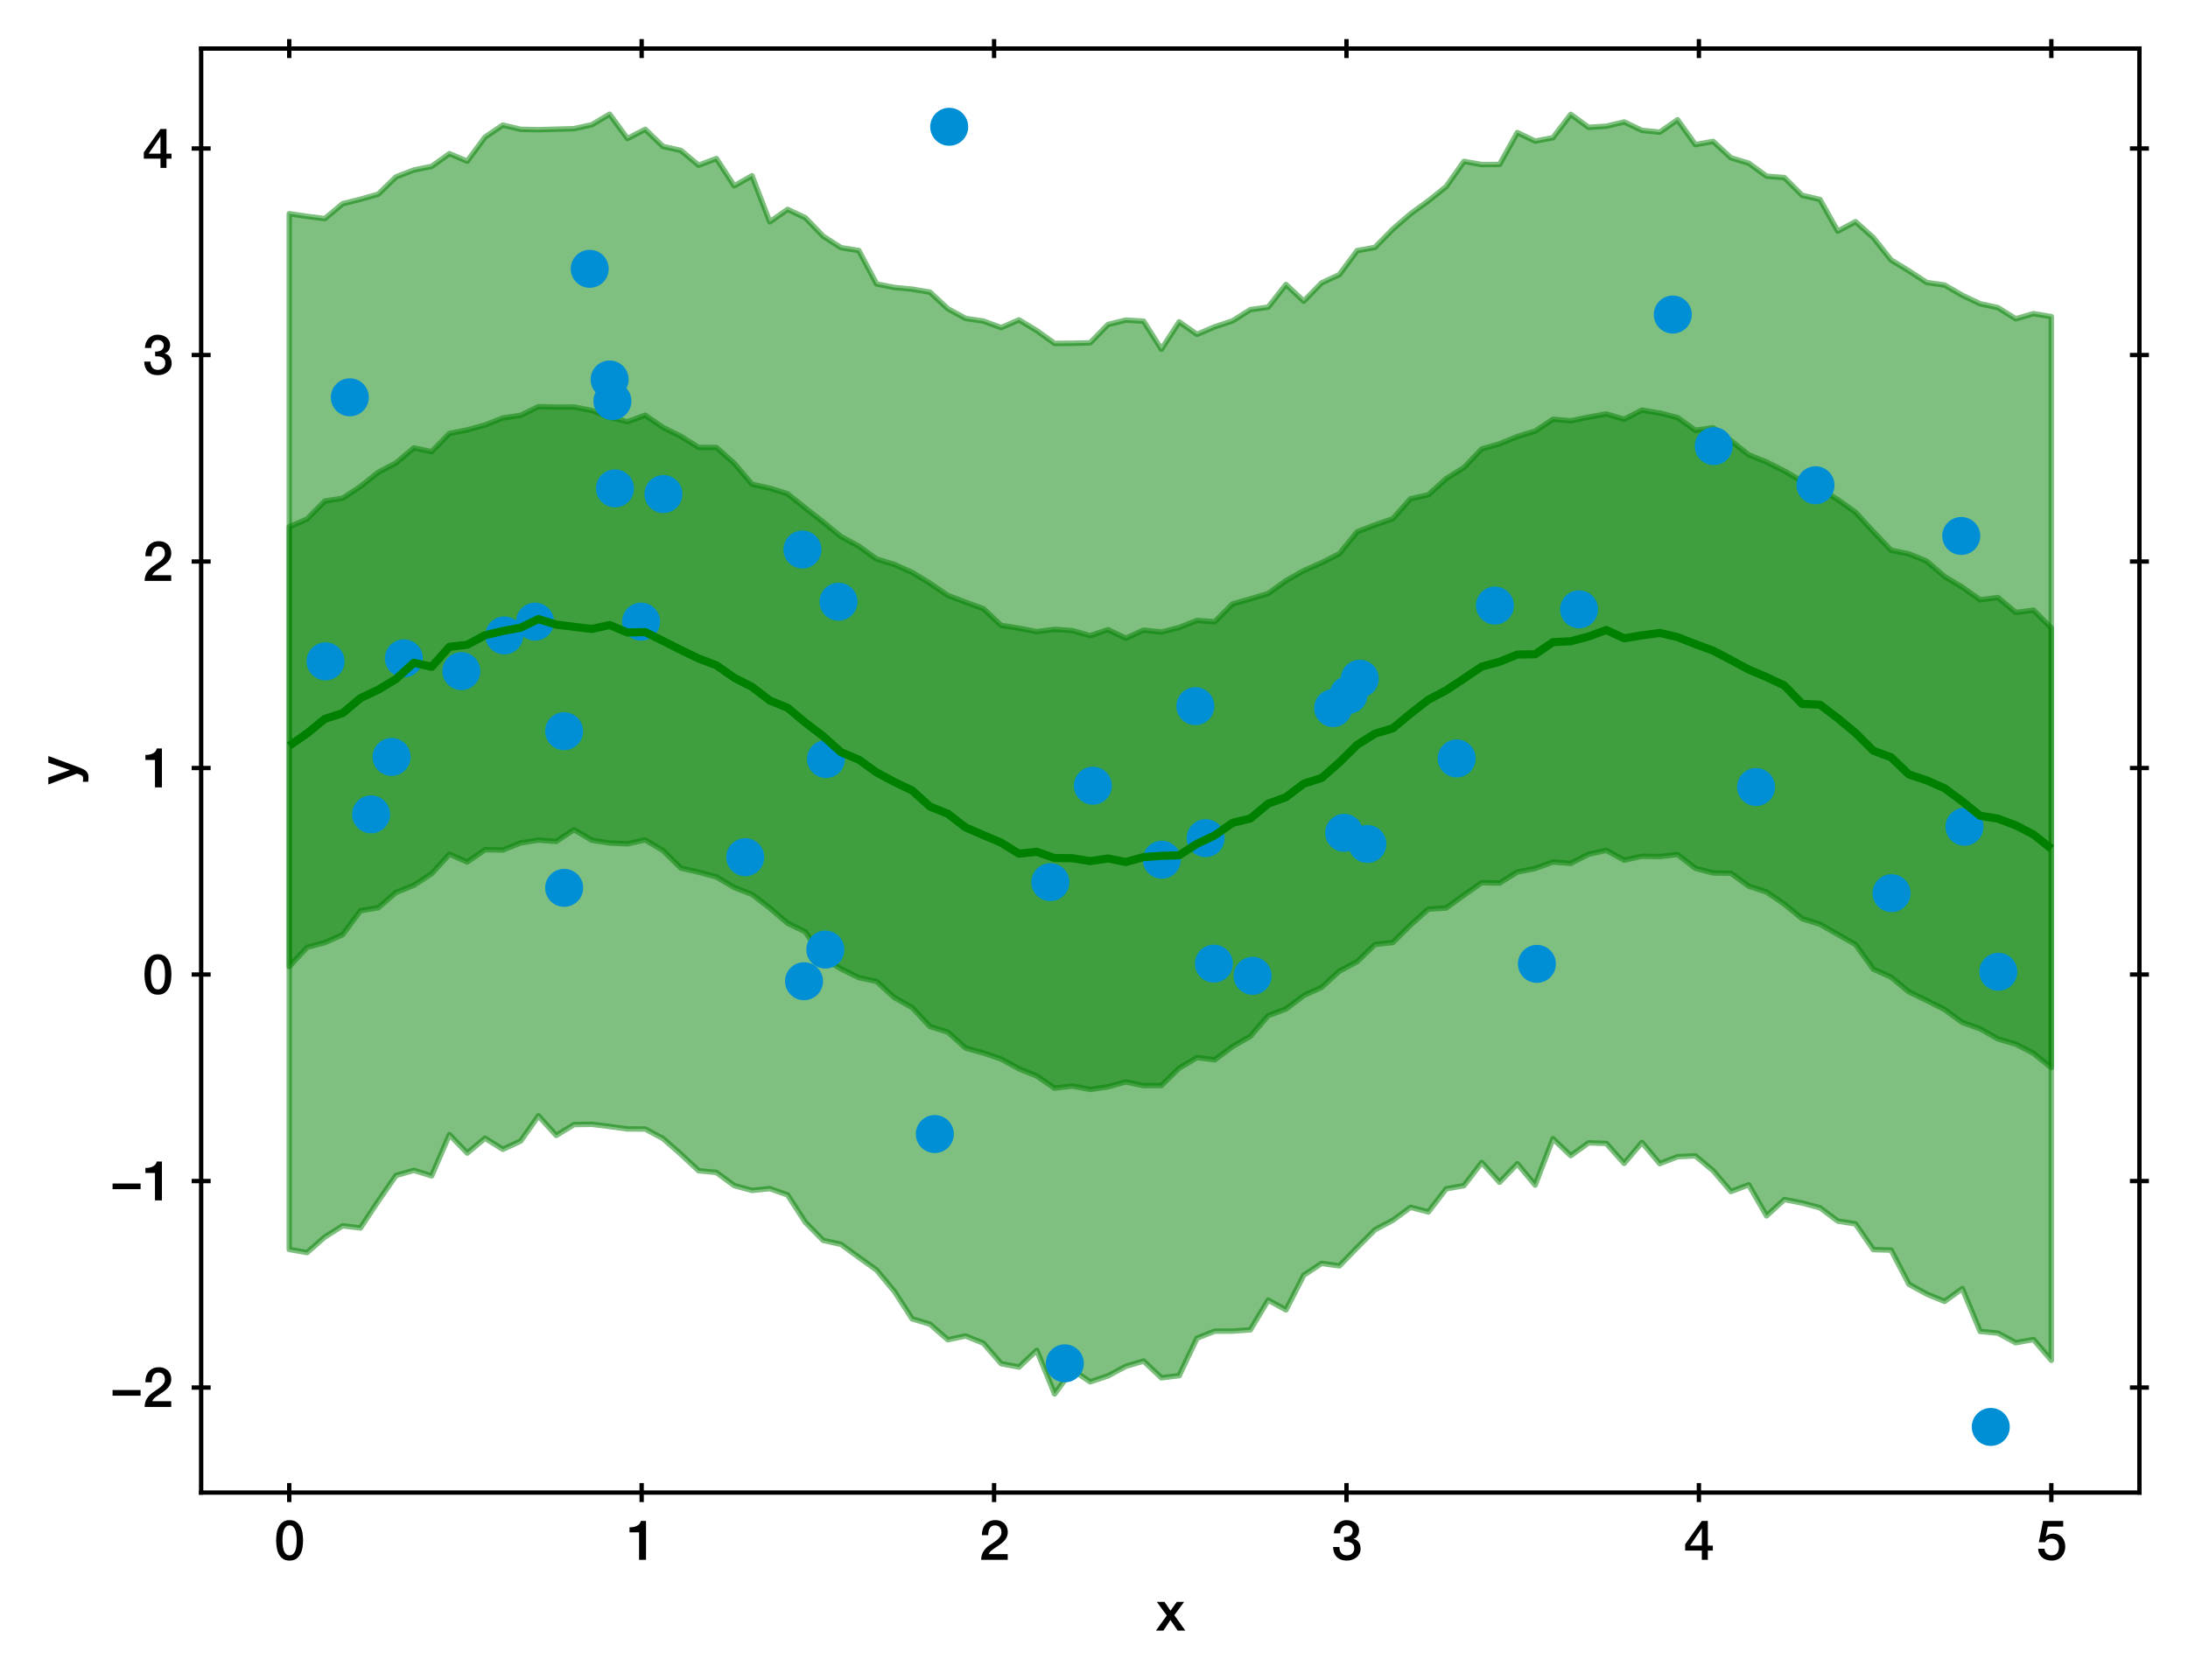 <?xml version="1.0" encoding="utf-8" standalone="no"?>
<!DOCTYPE svg PUBLIC "-//W3C//DTD SVG 1.1//EN"
  "http://www.w3.org/Graphics/SVG/1.1/DTD/svg11.dtd">
<svg xmlns:xlink="http://www.w3.org/1999/xlink" width="403.129pt" height="309.612pt" viewBox="0 0 403.129 309.612" xmlns="http://www.w3.org/2000/svg" version="1.1">
 <defs>
  <style type="text/css">*{stroke-linejoin: round; stroke-linecap: butt}</style>
 </defs>
 <g id="figure_1">
  <g id="patch_1">
   <path d="M 0 309.612 
L 403.129 309.612 
L 403.129 0 
L 0 0 
z
" style="fill: #ffffff"/>
  </g>
  <g id="axes_1">
   <g id="patch_2">
    <path d="M 37.059 275.062 
L 394.179 275.062 
L 394.179 8.95 
L 37.059 8.95 
z
" style="fill: #ffffff"/>
   </g>
   <g id="PolyCollection_1">
    <defs>
     <path id="mf1f56e9bef" d="M 53.292 -212.53 
L 53.292 -131.478 
L 56.571 -135.023 
L 59.851 -135.901 
L 63.13 -137.369 
L 66.409 -141.781 
L 69.689 -142.331 
L 72.968 -145.155 
L 76.247 -146.465 
L 79.527 -148.613 
L 82.806 -152.199 
L 86.085 -150.757 
L 89.365 -153.018 
L 92.644 -152.965 
L 95.924 -154.275 
L 99.203 -154.794 
L 102.482 -154.549 
L 105.762 -156.714 
L 109.041 -154.763 
L 112.32 -154.25 
L 115.6 -154.104 
L 118.879 -154.832 
L 122.158 -152.871 
L 125.438 -149.638 
L 128.717 -148.879 
L 131.996 -148.01 
L 135.276 -146.063 
L 138.555 -144.791 
L 141.834 -142.273 
L 145.114 -139.482 
L 148.393 -137.874 
L 151.672 -133.059 
L 154.952 -131.064 
L 158.231 -129.447 
L 161.51 -128.75 
L 164.79 -125.775 
L 168.069 -123.922 
L 171.348 -120.432 
L 174.628 -119.42 
L 177.907 -116.472 
L 181.186 -115.564 
L 184.466 -114.445 
L 187.745 -112.648 
L 191.024 -111.322 
L 194.304 -109.08 
L 197.583 -109.471 
L 200.862 -108.84 
L 204.142 -109.324 
L 207.421 -110.226 
L 210.7 -109.541 
L 213.98 -109.564 
L 217.259 -112.78 
L 220.538 -114.713 
L 223.818 -114.311 
L 227.097 -116.748 
L 230.376 -118.646 
L 233.656 -122.442 
L 236.935 -123.671 
L 240.214 -126.15 
L 243.494 -127.661 
L 246.773 -130.641 
L 250.052 -132.403 
L 253.332 -135.557 
L 256.611 -135.923 
L 259.89 -139.153 
L 263.17 -142.081 
L 266.449 -142.279 
L 269.728 -144.656 
L 273.008 -146.953 
L 276.287 -146.881 
L 279.566 -148.916 
L 282.846 -149.563 
L 286.125 -150.751 
L 289.404 -150.508 
L 292.684 -152.187 
L 295.963 -152.902 
L 299.243 -151.097 
L 302.522 -151.817 
L 305.801 -151.756 
L 309.081 -152.14 
L 312.36 -149.602 
L 315.639 -148.732 
L 318.919 -148.686 
L 322.198 -146.304 
L 325.477 -145.234 
L 328.757 -142.992 
L 332.036 -140.313 
L 335.315 -139.284 
L 338.595 -137.416 
L 341.874 -135.56 
L 345.153 -131.016 
L 348.433 -129.535 
L 351.712 -126.824 
L 354.991 -125.244 
L 358.271 -123.571 
L 361.55 -121.187 
L 364.829 -120.023 
L 368.109 -118.15 
L 371.388 -117.197 
L 374.667 -115.498 
L 377.947 -112.853 
L 377.947 -193.878 
L 377.947 -193.878 
L 374.667 -197.167 
L 371.388 -196.742 
L 368.109 -199.502 
L 364.829 -199.074 
L 361.55 -201.395 
L 358.271 -203.373 
L 354.991 -206.182 
L 351.712 -207.547 
L 348.433 -208.202 
L 345.153 -211.638 
L 341.874 -215.212 
L 338.595 -217.539 
L 335.315 -219.515 
L 332.036 -220.898 
L 328.757 -222.823 
L 325.477 -224.474 
L 322.198 -225.787 
L 318.919 -228.388 
L 315.639 -230.777 
L 312.36 -230.31 
L 309.081 -232.664 
L 305.801 -233.492 
L 302.522 -234.03 
L 299.243 -232.352 
L 295.963 -233.327 
L 292.684 -232.738 
L 289.404 -232.062 
L 286.125 -232.348 
L 282.846 -230.158 
L 279.566 -229.169 
L 276.287 -227.817 
L 273.008 -226.88 
L 269.728 -223.446 
L 266.449 -221.397 
L 263.17 -218.417 
L 259.89 -217.697 
L 256.611 -214.011 
L 253.332 -212.869 
L 250.052 -211.61 
L 246.773 -207.57 
L 243.494 -205.906 
L 240.214 -204.457 
L 236.935 -202.601 
L 233.656 -200.228 
L 230.376 -199.247 
L 227.097 -198.31 
L 223.818 -195.035 
L 220.538 -195.263 
L 217.259 -193.967 
L 213.98 -193.135 
L 210.7 -193.48 
L 207.421 -192.001 
L 204.142 -193.57 
L 200.862 -192.47 
L 197.583 -193.399 
L 194.304 -193.629 
L 191.024 -193.207 
L 187.745 -193.839 
L 184.466 -194.36 
L 181.186 -197.431 
L 177.907 -198.642 
L 174.628 -199.885 
L 171.348 -202.114 
L 168.069 -204.121 
L 164.79 -205.59 
L 161.51 -206.58 
L 158.231 -208.954 
L 154.952 -210.72 
L 151.672 -213.408 
L 148.393 -215.971 
L 145.114 -218.607 
L 141.834 -219.639 
L 138.555 -220.362 
L 135.276 -224.238 
L 131.996 -227.146 
L 128.717 -227.159 
L 125.438 -229.21 
L 122.158 -230.835 
L 118.879 -233.097 
L 115.6 -231.886 
L 112.32 -232.715 
L 109.041 -233.965 
L 105.762 -234.602 
L 102.482 -234.588 
L 99.203 -234.67 
L 95.924 -233.068 
L 92.644 -232.581 
L 89.365 -231.286 
L 86.085 -230.389 
L 82.806 -229.73 
L 79.527 -226.371 
L 76.247 -227.069 
L 72.968 -224.3 
L 69.689 -222.567 
L 66.409 -219.958 
L 63.13 -217.785 
L 59.851 -217.278 
L 56.571 -213.942 
L 53.292 -212.53 
z
" style="stroke: #008000; stroke-opacity: 0.5"/>
    </defs>
    <g clip-path="url(#pa3d21770fe)">
     <use xlink:href="#mf1f56e9bef" x="0" y="309.612" style="fill: #008000; fill-opacity: 0.5; stroke: #008000; stroke-opacity: 0.5"/>
    </g>
   </g>
   <g id="PolyCollection_2">
    <defs>
     <path id="me4f60b40c2" d="M 53.292 -270.233 
L 53.292 -79.354 
L 56.571 -78.78 
L 59.851 -81.642 
L 63.13 -83.714 
L 66.409 -83.317 
L 69.689 -88.258 
L 72.968 -92.989 
L 76.247 -93.927 
L 79.527 -92.915 
L 82.806 -100.515 
L 86.085 -97.121 
L 89.365 -99.858 
L 92.644 -97.811 
L 95.924 -99.324 
L 99.203 -103.984 
L 102.482 -100.373 
L 105.762 -102.369 
L 109.041 -102.416 
L 112.32 -102.012 
L 115.6 -101.558 
L 118.879 -101.553 
L 122.158 -99.797 
L 125.438 -96.919 
L 128.717 -93.865 
L 131.996 -93.546 
L 135.276 -91.122 
L 138.555 -90.229 
L 141.834 -90.566 
L 145.114 -89.398 
L 148.393 -84.347 
L 151.672 -81.026 
L 154.952 -80.298 
L 158.231 -77.903 
L 161.51 -75.558 
L 164.79 -71.623 
L 168.069 -66.561 
L 171.348 -65.581 
L 174.628 -62.719 
L 177.907 -63.407 
L 181.186 -62.078 
L 184.466 -58.31 
L 187.745 -57.683 
L 191.024 -60.767 
L 194.304 -52.725 
L 197.583 -57.178 
L 200.862 -54.953 
L 204.142 -56.057 
L 207.421 -57.815 
L 210.7 -58.785 
L 213.98 -55.701 
L 217.259 -56.1 
L 220.538 -63.003 
L 223.818 -64.3 
L 227.097 -64.306 
L 230.376 -64.546 
L 233.656 -70.018 
L 236.935 -68.216 
L 240.214 -74.612 
L 243.494 -76.787 
L 246.773 -76.324 
L 250.052 -79.701 
L 253.332 -82.984 
L 256.611 -84.717 
L 259.89 -87.121 
L 263.17 -86.266 
L 266.449 -90.526 
L 269.728 -91.117 
L 273.008 -95.385 
L 276.287 -91.727 
L 279.566 -95.151 
L 282.846 -91.216 
L 286.125 -99.757 
L 289.404 -96.639 
L 292.684 -99.001 
L 295.963 -98.892 
L 299.243 -95.215 
L 302.522 -99.076 
L 305.801 -95.175 
L 309.081 -96.439 
L 312.36 -96.611 
L 315.639 -93.871 
L 318.919 -90.033 
L 322.198 -91.265 
L 325.477 -85.547 
L 328.757 -88.554 
L 332.036 -87.914 
L 335.315 -87.039 
L 338.595 -84.589 
L 341.874 -84.059 
L 345.153 -79.321 
L 348.433 -79.232 
L 351.712 -72.935 
L 354.991 -71.138 
L 358.271 -69.78 
L 361.55 -72.146 
L 364.829 -64.247 
L 368.109 -63.937 
L 371.388 -62.165 
L 374.667 -62.753 
L 377.947 -58.924 
L 377.947 -251.259 
L 377.947 -251.259 
L 374.667 -251.807 
L 371.388 -250.861 
L 368.109 -252.922 
L 364.829 -253.635 
L 361.55 -255.191 
L 358.271 -257.088 
L 354.991 -257.551 
L 351.712 -259.69 
L 348.433 -261.688 
L 345.153 -265.818 
L 341.874 -268.757 
L 338.595 -267.015 
L 335.315 -272.852 
L 332.036 -273.615 
L 328.757 -276.885 
L 325.477 -277.146 
L 322.198 -279.536 
L 318.919 -280.529 
L 315.639 -283.556 
L 312.36 -282.961 
L 309.081 -287.539 
L 305.801 -285.253 
L 302.522 -285.584 
L 299.243 -287.134 
L 295.963 -286.357 
L 292.684 -286.142 
L 289.404 -288.535 
L 286.125 -284.232 
L 282.846 -283.606 
L 279.566 -285.18 
L 276.287 -279.31 
L 273.008 -279.286 
L 269.728 -279.87 
L 266.449 -275.221 
L 263.17 -272.598 
L 259.89 -270.219 
L 256.611 -267.372 
L 253.332 -264.018 
L 250.052 -263.428 
L 246.773 -259.004 
L 243.494 -257.475 
L 240.214 -254.114 
L 236.935 -257.181 
L 233.656 -253.003 
L 230.376 -252.554 
L 227.097 -250.48 
L 223.818 -249.39 
L 220.538 -247.997 
L 217.259 -250.298 
L 213.98 -245.249 
L 210.7 -250.42 
L 207.421 -250.623 
L 204.142 -249.807 
L 200.862 -246.434 
L 197.583 -246.355 
L 194.304 -246.322 
L 191.024 -248.677 
L 187.745 -250.663 
L 184.466 -249.24 
L 181.186 -250.443 
L 177.907 -250.928 
L 174.628 -252.725 
L 171.348 -255.769 
L 168.069 -256.322 
L 164.79 -256.633 
L 161.51 -257.285 
L 158.231 -263.448 
L 154.952 -263.971 
L 151.672 -266.074 
L 148.393 -269.475 
L 145.114 -271.02 
L 141.834 -268.732 
L 138.555 -277.217 
L 135.276 -275.365 
L 131.996 -280.391 
L 128.717 -279.165 
L 125.438 -281.896 
L 122.158 -282.621 
L 118.879 -285.774 
L 115.6 -284.085 
L 112.32 -288.566 
L 109.041 -286.627 
L 105.762 -285.899 
L 102.482 -285.806 
L 99.203 -285.71 
L 95.924 -285.783 
L 92.644 -286.559 
L 89.365 -284.344 
L 86.085 -279.907 
L 82.806 -281.295 
L 79.527 -278.948 
L 76.247 -278.281 
L 72.968 -277.013 
L 69.689 -273.828 
L 66.409 -272.892 
L 63.13 -272.073 
L 59.851 -269.322 
L 56.571 -269.74 
L 53.292 -270.233 
z
" style="stroke: #008000; stroke-opacity: 0.5"/>
    </defs>
    <g clip-path="url(#pa3d21770fe)">
     <use xlink:href="#me4f60b40c2" x="0" y="309.612" style="fill: #008000; fill-opacity: 0.5; stroke: #008000; stroke-opacity: 0.5"/>
    </g>
   </g>
   <g id="PathCollection_1">
    <defs>
     <path id="mf5119c9f7e" d="M 0 3 
C 0.796 3 1.559 2.684 2.121 2.121 
C 2.684 1.559 3 0.796 3 0 
C 3 -0.796 2.684 -1.559 2.121 -2.121 
C 1.559 -2.684 0.796 -3 0 -3 
C -0.796 -3 -1.559 -2.684 -2.121 -2.121 
C -2.684 -1.559 -3 -0.796 -3 0 
C -3 0.796 -2.684 1.559 -2.121 2.121 
C -1.559 2.684 -0.796 3 0 3 
z
" style="stroke: #008fd5"/>
    </defs>
    <g clip-path="url(#pa3d21770fe)">
     <use xlink:href="#mf5119c9f7e" x="174.888" y="23.364" style="fill: #008fd5; stroke: #008fd5"/>
     <use xlink:href="#mf5119c9f7e" x="361.946" y="152.361" style="fill: #008fd5; stroke: #008fd5"/>
     <use xlink:href="#mf5119c9f7e" x="290.937" y="112.293" style="fill: #008fd5; stroke: #008fd5"/>
     <use xlink:href="#mf5119c9f7e" x="247.649" y="153.476" style="fill: #008fd5; stroke: #008fd5"/>
     <use xlink:href="#mf5119c9f7e" x="103.944" y="163.621" style="fill: #008fd5; stroke: #008fd5"/>
     <use xlink:href="#mf5119c9f7e" x="103.936" y="134.748" style="fill: #008fd5; stroke: #008fd5"/>
     <use xlink:href="#mf5119c9f7e" x="72.149" y="139.494" style="fill: #008fd5; stroke: #008fd5"/>
     <use xlink:href="#mf5119c9f7e" x="334.5" y="89.426" style="fill: #008fd5; stroke: #008fd5"/>
     <use xlink:href="#mf5119c9f7e" x="248.447" y="128.059" style="fill: #008fd5; stroke: #008fd5"/>
     <use xlink:href="#mf5119c9f7e" x="283.171" y="177.629" style="fill: #008fd5; stroke: #008fd5"/>
     <use xlink:href="#mf5119c9f7e" x="59.975" y="121.876" style="fill: #008fd5; stroke: #008fd5"/>
     <use xlink:href="#mf5119c9f7e" x="368.178" y="179.086" style="fill: #008fd5; stroke: #008fd5"/>
     <use xlink:href="#mf5119c9f7e" x="323.548" y="145.038" style="fill: #008fd5; stroke: #008fd5"/>
     <use xlink:href="#mf5119c9f7e" x="122.229" y="91.049" style="fill: #008fd5; stroke: #008fd5"/>
     <use xlink:href="#mf5119c9f7e" x="112.322" y="69.933" style="fill: #008fd5; stroke: #008fd5"/>
     <use xlink:href="#mf5119c9f7e" x="112.835" y="73.918" style="fill: #008fd5; stroke: #008fd5"/>
     <use xlink:href="#mf5119c9f7e" x="152.066" y="174.995" style="fill: #008fd5; stroke: #008fd5"/>
     <use xlink:href="#mf5119c9f7e" x="223.657" y="177.585" style="fill: #008fd5; stroke: #008fd5"/>
     <use xlink:href="#mf5119c9f7e" x="193.525" y="162.57" style="fill: #008fd5; stroke: #008fd5"/>
     <use xlink:href="#mf5119c9f7e" x="147.841" y="101.269" style="fill: #008fd5; stroke: #008fd5"/>
     <use xlink:href="#mf5119c9f7e" x="251.933" y="155.532" style="fill: #008fd5; stroke: #008fd5"/>
     <use xlink:href="#mf5119c9f7e" x="98.579" y="114.558" style="fill: #008fd5; stroke: #008fd5"/>
     <use xlink:href="#mf5119c9f7e" x="148.138" y="180.825" style="fill: #008fd5; stroke: #008fd5"/>
     <use xlink:href="#mf5119c9f7e" x="172.233" y="208.992" style="fill: #008fd5; stroke: #008fd5"/>
     <use xlink:href="#mf5119c9f7e" x="201.357" y="144.796" style="fill: #008fd5; stroke: #008fd5"/>
     <use xlink:href="#mf5119c9f7e" x="308.203" y="57.969" style="fill: #008fd5; stroke: #008fd5"/>
     <use xlink:href="#mf5119c9f7e" x="118.117" y="114.556" style="fill: #008fd5; stroke: #008fd5"/>
     <use xlink:href="#mf5119c9f7e" x="220.241" y="130.135" style="fill: #008fd5; stroke: #008fd5"/>
     <use xlink:href="#mf5119c9f7e" x="245.622" y="130.491" style="fill: #008fd5; stroke: #008fd5"/>
     <use xlink:href="#mf5119c9f7e" x="68.372" y="150.076" style="fill: #008fd5; stroke: #008fd5"/>
     <use xlink:href="#mf5119c9f7e" x="250.534" y="125.079" style="fill: #008fd5; stroke: #008fd5"/>
     <use xlink:href="#mf5119c9f7e" x="108.654" y="49.54" style="fill: #008fd5; stroke: #008fd5"/>
     <use xlink:href="#mf5119c9f7e" x="74.411" y="121.33" style="fill: #008fd5; stroke: #008fd5"/>
     <use xlink:href="#mf5119c9f7e" x="361.352" y="98.769" style="fill: #008fd5; stroke: #008fd5"/>
     <use xlink:href="#mf5119c9f7e" x="366.789" y="262.966" style="fill: #008fd5; stroke: #008fd5"/>
     <use xlink:href="#mf5119c9f7e" x="315.742" y="82.214" style="fill: #008fd5; stroke: #008fd5"/>
     <use xlink:href="#mf5119c9f7e" x="152.186" y="139.878" style="fill: #008fd5; stroke: #008fd5"/>
     <use xlink:href="#mf5119c9f7e" x="85.002" y="123.679" style="fill: #008fd5; stroke: #008fd5"/>
     <use xlink:href="#mf5119c9f7e" x="275.431" y="111.6" style="fill: #008fd5; stroke: #008fd5"/>
     <use xlink:href="#mf5119c9f7e" x="196.19" y="251.246" style="fill: #008fd5; stroke: #008fd5"/>
     <use xlink:href="#mf5119c9f7e" x="92.912" y="117.103" style="fill: #008fd5; stroke: #008fd5"/>
     <use xlink:href="#mf5119c9f7e" x="214.054" y="158.435" style="fill: #008fd5; stroke: #008fd5"/>
     <use xlink:href="#mf5119c9f7e" x="64.456" y="73.223" style="fill: #008fd5; stroke: #008fd5"/>
     <use xlink:href="#mf5119c9f7e" x="348.507" y="164.598" style="fill: #008fd5; stroke: #008fd5"/>
     <use xlink:href="#mf5119c9f7e" x="137.306" y="157.975" style="fill: #008fd5; stroke: #008fd5"/>
     <use xlink:href="#mf5119c9f7e" x="268.383" y="139.774" style="fill: #008fd5; stroke: #008fd5"/>
     <use xlink:href="#mf5119c9f7e" x="154.491" y="110.889" style="fill: #008fd5; stroke: #008fd5"/>
     <use xlink:href="#mf5119c9f7e" x="222.135" y="154.462" style="fill: #008fd5; stroke: #008fd5"/>
     <use xlink:href="#mf5119c9f7e" x="230.784" y="179.834" style="fill: #008fd5; stroke: #008fd5"/>
     <use xlink:href="#mf5119c9f7e" x="113.306" y="90.008" style="fill: #008fd5; stroke: #008fd5"/>
    </g>
   </g>
   <g id="matplotlib.axis_1">
    <g id="xtick_1">
     <g id="line2d_1">
      <defs>
       <path id="mcb48ea136f" d="M 0 1.75 
L 0 -1.75 
" style="stroke: #000000; stroke-width: 0.8"/>
      </defs>
      <g>
       <use xlink:href="#mcb48ea136f" x="53.292" y="275.062" style="stroke: #000000; stroke-width: 0.8"/>
      </g>
     </g>
     <g id="line2d_2">
      <g>
       <use xlink:href="#mcb48ea136f" x="53.292" y="8.95" style="stroke: #000000; stroke-width: 0.8"/>
      </g>
     </g>
     <g id="text_1">
      <!-- 0 -->
      <g transform="translate(50.512 287.453)scale(0.1 -0.1)">
       <defs>
        <path id="HelveticaNeue-Medium-30" d="M 1779 4570 
Q 2259 4570 2563 4349 
Q 2867 4128 3036 3785 
Q 3206 3443 3267 3033 
Q 3328 2624 3328 2240 
Q 3328 1856 3267 1446 
Q 3206 1037 3036 694 
Q 2867 352 2563 131 
Q 2259 -90 1779 -90 
Q 1299 -90 995 131 
Q 691 352 521 694 
Q 352 1037 291 1446 
Q 230 1856 230 2240 
Q 230 2624 291 3033 
Q 352 3443 521 3785 
Q 691 4128 995 4349 
Q 1299 4570 1779 4570 
z
M 1779 518 
Q 2016 518 2176 656 
Q 2336 794 2429 1027 
Q 2522 1261 2560 1574 
Q 2598 1888 2598 2240 
Q 2598 2592 2560 2902 
Q 2522 3213 2429 3449 
Q 2336 3686 2176 3824 
Q 2016 3962 1779 3962 
Q 1536 3962 1379 3824 
Q 1222 3686 1129 3449 
Q 1037 3213 998 2902 
Q 960 2592 960 2240 
Q 960 1888 998 1574 
Q 1037 1261 1129 1027 
Q 1222 794 1379 656 
Q 1536 518 1779 518 
z
" transform="scale(0.016)"/>
       </defs>
       <use xlink:href="#HelveticaNeue-Medium-30"/>
      </g>
     </g>
    </g>
    <g id="xtick_2">
     <g id="line2d_3">
      <g>
       <use xlink:href="#mcb48ea136f" x="118.223" y="275.062" style="stroke: #000000; stroke-width: 0.8"/>
      </g>
     </g>
     <g id="line2d_4">
      <g>
       <use xlink:href="#mcb48ea136f" x="118.223" y="8.95" style="stroke: #000000; stroke-width: 0.8"/>
      </g>
     </g>
     <g id="text_2">
      <!-- 1 -->
      <g transform="translate(115.443 287.453)scale(0.1 -0.1)">
       <defs>
        <path id="HelveticaNeue-Medium-31" d="M 339 3738 
Q 570 3738 787 3776 
Q 1005 3814 1181 3904 
Q 1357 3994 1481 4134 
Q 1606 4275 1645 4480 
L 2240 4480 
L 2240 0 
L 1440 0 
L 1440 3162 
L 339 3162 
L 339 3738 
z
" transform="scale(0.016)"/>
       </defs>
       <use xlink:href="#HelveticaNeue-Medium-31"/>
      </g>
     </g>
    </g>
    <g id="xtick_3">
     <g id="line2d_5">
      <g>
       <use xlink:href="#mcb48ea136f" x="183.154" y="275.062" style="stroke: #000000; stroke-width: 0.8"/>
      </g>
     </g>
     <g id="line2d_6">
      <g>
       <use xlink:href="#mcb48ea136f" x="183.154" y="8.95" style="stroke: #000000; stroke-width: 0.8"/>
      </g>
     </g>
     <g id="text_3">
      <!-- 2 -->
      <g transform="translate(180.374 287.453)scale(0.1 -0.1)">
       <defs>
        <path id="HelveticaNeue-Medium-32" d="M 3309 0 
L 250 0 
Q 256 557 518 973 
Q 781 1389 1235 1696 
Q 1453 1856 1689 2006 
Q 1926 2157 2124 2329 
Q 2323 2502 2451 2704 
Q 2579 2906 2586 3168 
Q 2586 3290 2557 3427 
Q 2528 3565 2445 3683 
Q 2362 3802 2214 3882 
Q 2067 3962 1830 3962 
Q 1613 3962 1469 3875 
Q 1325 3789 1238 3638 
Q 1152 3488 1110 3283 
Q 1069 3078 1062 2842 
L 333 2842 
Q 333 3213 432 3529 
Q 531 3846 729 4076 
Q 928 4307 1213 4438 
Q 1498 4570 1875 4570 
Q 2285 4570 2560 4435 
Q 2835 4301 3004 4096 
Q 3174 3891 3244 3651 
Q 3315 3411 3315 3194 
Q 3315 2925 3232 2707 
Q 3149 2490 3008 2307 
Q 2867 2125 2688 1971 
Q 2509 1818 2317 1683 
Q 2125 1549 1933 1427 
Q 1741 1306 1577 1184 
Q 1414 1062 1292 931 
Q 1171 800 1126 653 
L 3309 653 
L 3309 0 
z
" transform="scale(0.016)"/>
       </defs>
       <use xlink:href="#HelveticaNeue-Medium-32"/>
      </g>
     </g>
    </g>
    <g id="xtick_4">
     <g id="line2d_7">
      <g>
       <use xlink:href="#mcb48ea136f" x="248.085" y="275.062" style="stroke: #000000; stroke-width: 0.8"/>
      </g>
     </g>
     <g id="line2d_8">
      <g>
       <use xlink:href="#mcb48ea136f" x="248.085" y="8.95" style="stroke: #000000; stroke-width: 0.8"/>
      </g>
     </g>
     <g id="text_4">
      <!-- 3 -->
      <g transform="translate(245.305 287.453)scale(0.1 -0.1)">
       <defs>
        <path id="HelveticaNeue-Medium-33" d="M 1459 2624 
Q 1638 2618 1817 2650 
Q 1997 2682 2137 2762 
Q 2278 2842 2364 2982 
Q 2451 3123 2451 3328 
Q 2451 3616 2256 3789 
Q 2061 3962 1754 3962 
Q 1562 3962 1421 3885 
Q 1280 3808 1187 3677 
Q 1094 3546 1049 3382 
Q 1005 3219 1011 3046 
L 282 3046 
Q 294 3373 403 3651 
Q 512 3930 701 4134 
Q 890 4339 1158 4454 
Q 1427 4570 1766 4570 
Q 2029 4570 2281 4493 
Q 2534 4416 2736 4269 
Q 2938 4122 3059 3894 
Q 3181 3667 3181 3373 
Q 3181 3034 3027 2781 
Q 2874 2528 2547 2413 
L 2547 2400 
Q 2931 2323 3145 2019 
Q 3360 1715 3360 1280 
Q 3360 960 3232 707 
Q 3104 454 2886 278 
Q 2669 102 2381 6 
Q 2093 -90 1773 -90 
Q 1382 -90 1091 22 
Q 800 134 605 339 
Q 410 544 307 832 
Q 205 1120 198 1472 
L 928 1472 
Q 915 1062 1129 790 
Q 1344 518 1773 518 
Q 2138 518 2384 726 
Q 2630 934 2630 1318 
Q 2630 1581 2528 1734 
Q 2426 1888 2259 1968 
Q 2093 2048 1885 2067 
Q 1677 2086 1459 2080 
L 1459 2624 
z
" transform="scale(0.016)"/>
       </defs>
       <use xlink:href="#HelveticaNeue-Medium-33"/>
      </g>
     </g>
    </g>
    <g id="xtick_5">
     <g id="line2d_9">
      <g>
       <use xlink:href="#mcb48ea136f" x="313.016" y="275.062" style="stroke: #000000; stroke-width: 0.8"/>
      </g>
     </g>
     <g id="line2d_10">
      <g>
       <use xlink:href="#mcb48ea136f" x="313.016" y="8.95" style="stroke: #000000; stroke-width: 0.8"/>
      </g>
     </g>
     <g id="text_5">
      <!-- 4 -->
      <g transform="translate(310.236 287.453)scale(0.1 -0.1)">
       <defs>
        <path id="HelveticaNeue-Medium-34" d="M 717 1638 
L 2074 1638 
L 2074 3610 
L 2061 3610 
L 717 1638 
z
M 3341 1062 
L 2765 1062 
L 2765 0 
L 2074 0 
L 2074 1062 
L 154 1062 
L 154 1786 
L 2074 4480 
L 2765 4480 
L 2765 1638 
L 3341 1638 
L 3341 1062 
z
" transform="scale(0.016)"/>
       </defs>
       <use xlink:href="#HelveticaNeue-Medium-34"/>
      </g>
     </g>
    </g>
    <g id="xtick_6">
     <g id="line2d_11">
      <g>
       <use xlink:href="#mcb48ea136f" x="377.947" y="275.062" style="stroke: #000000; stroke-width: 0.8"/>
      </g>
     </g>
     <g id="line2d_12">
      <g>
       <use xlink:href="#mcb48ea136f" x="377.947" y="8.95" style="stroke: #000000; stroke-width: 0.8"/>
      </g>
     </g>
     <g id="text_6">
      <!-- 5 -->
      <g transform="translate(375.167 287.453)scale(0.1 -0.1)">
       <defs>
        <path id="HelveticaNeue-Medium-35" d="M 787 4480 
L 3104 4480 
L 3104 3827 
L 1331 3827 
L 1101 2688 
L 1114 2675 
Q 1261 2842 1488 2928 
Q 1715 3014 1939 3014 
Q 2272 3014 2534 2902 
Q 2797 2790 2976 2588 
Q 3155 2387 3248 2112 
Q 3341 1837 3341 1517 
Q 3341 1248 3254 963 
Q 3168 678 2979 444 
Q 2790 211 2496 60 
Q 2202 -90 1792 -90 
Q 1466 -90 1187 -3 
Q 909 83 697 256 
Q 486 429 361 681 
Q 237 934 224 1274 
L 954 1274 
Q 986 909 1203 713 
Q 1421 518 1779 518 
Q 2010 518 2170 595 
Q 2330 672 2429 806 
Q 2528 941 2569 1120 
Q 2611 1299 2611 1504 
Q 2611 1690 2560 1859 
Q 2509 2029 2406 2157 
Q 2304 2285 2141 2361 
Q 1978 2438 1760 2438 
Q 1530 2438 1328 2352 
Q 1126 2266 1037 2029 
L 307 2029 
L 787 4480 
z
" transform="scale(0.016)"/>
       </defs>
       <use xlink:href="#HelveticaNeue-Medium-35"/>
      </g>
     </g>
    </g>
    <g id="text_7">
     <!-- x -->
     <g transform="translate(212.934 300.503)scale(0.1 -0.1)">
      <defs>
       <path id="HelveticaNeue-Medium-78" d="M 1274 1741 
L 128 3309 
L 1011 3309 
L 1702 2291 
L 2426 3309 
L 3270 3309 
L 2144 1779 
L 3411 0 
L 2534 0 
L 1696 1222 
L 883 0 
L 26 0 
L 1274 1741 
z
" transform="scale(0.016)"/>
      </defs>
      <use xlink:href="#HelveticaNeue-Medium-78"/>
     </g>
    </g>
   </g>
   <g id="matplotlib.axis_2">
    <g id="ytick_1">
     <g id="line2d_13">
      <defs>
       <path id="mda03dc2b06" d="M 1.75 0 
L -1.75 -0 
" style="stroke: #000000; stroke-width: 0.8"/>
      </defs>
      <g>
       <use xlink:href="#mda03dc2b06" x="37.059" y="255.707" style="stroke: #000000; stroke-width: 0.8"/>
      </g>
     </g>
     <g id="line2d_14">
      <g>
       <use xlink:href="#mda03dc2b06" x="394.179" y="255.707" style="stroke: #000000; stroke-width: 0.8"/>
      </g>
     </g>
     <g id="text_8">
      <!-- −2 -->
      <g transform="translate(20.25 259.277)scale(0.1 -0.1)">
       <defs>
        <path id="HelveticaNeue-Medium-2212" d="M 307 1293 
L 307 1946 
L 3533 1946 
L 3533 1293 
L 307 1293 
z
" transform="scale(0.016)"/>
       </defs>
       <use xlink:href="#HelveticaNeue-Medium-2212"/>
       <use xlink:href="#HelveticaNeue-Medium-32" x="60"/>
      </g>
     </g>
    </g>
    <g id="ytick_2">
     <g id="line2d_15">
      <g>
       <use xlink:href="#mda03dc2b06" x="37.059" y="217.65" style="stroke: #000000; stroke-width: 0.8"/>
      </g>
     </g>
     <g id="line2d_16">
      <g>
       <use xlink:href="#mda03dc2b06" x="394.179" y="217.65" style="stroke: #000000; stroke-width: 0.8"/>
      </g>
     </g>
     <g id="text_9">
      <!-- −1 -->
      <g transform="translate(20.25 221.22)scale(0.1 -0.1)">
       <use xlink:href="#HelveticaNeue-Medium-2212"/>
       <use xlink:href="#HelveticaNeue-Medium-31" x="60"/>
      </g>
     </g>
    </g>
    <g id="ytick_3">
     <g id="line2d_17">
      <g>
       <use xlink:href="#mda03dc2b06" x="37.059" y="179.593" style="stroke: #000000; stroke-width: 0.8"/>
      </g>
     </g>
     <g id="line2d_18">
      <g>
       <use xlink:href="#mda03dc2b06" x="394.179" y="179.593" style="stroke: #000000; stroke-width: 0.8"/>
      </g>
     </g>
     <g id="text_10">
      <!-- 0 -->
      <g transform="translate(26.25 183.163)scale(0.1 -0.1)">
       <use xlink:href="#HelveticaNeue-Medium-30"/>
      </g>
     </g>
    </g>
    <g id="ytick_4">
     <g id="line2d_19">
      <g>
       <use xlink:href="#mda03dc2b06" x="37.059" y="141.536" style="stroke: #000000; stroke-width: 0.8"/>
      </g>
     </g>
     <g id="line2d_20">
      <g>
       <use xlink:href="#mda03dc2b06" x="394.179" y="141.536" style="stroke: #000000; stroke-width: 0.8"/>
      </g>
     </g>
     <g id="text_11">
      <!-- 1 -->
      <g transform="translate(26.25 145.107)scale(0.1 -0.1)">
       <use xlink:href="#HelveticaNeue-Medium-31"/>
      </g>
     </g>
    </g>
    <g id="ytick_5">
     <g id="line2d_21">
      <g>
       <use xlink:href="#mda03dc2b06" x="37.059" y="103.479" style="stroke: #000000; stroke-width: 0.8"/>
      </g>
     </g>
     <g id="line2d_22">
      <g>
       <use xlink:href="#mda03dc2b06" x="394.179" y="103.479" style="stroke: #000000; stroke-width: 0.8"/>
      </g>
     </g>
     <g id="text_12">
      <!-- 2 -->
      <g transform="translate(26.25 107.05)scale(0.1 -0.1)">
       <use xlink:href="#HelveticaNeue-Medium-32"/>
      </g>
     </g>
    </g>
    <g id="ytick_6">
     <g id="line2d_23">
      <g>
       <use xlink:href="#mda03dc2b06" x="37.059" y="65.423" style="stroke: #000000; stroke-width: 0.8"/>
      </g>
     </g>
     <g id="line2d_24">
      <g>
       <use xlink:href="#mda03dc2b06" x="394.179" y="65.423" style="stroke: #000000; stroke-width: 0.8"/>
      </g>
     </g>
     <g id="text_13">
      <!-- 3 -->
      <g transform="translate(26.25 68.993)scale(0.1 -0.1)">
       <use xlink:href="#HelveticaNeue-Medium-33"/>
      </g>
     </g>
    </g>
    <g id="ytick_7">
     <g id="line2d_25">
      <g>
       <use xlink:href="#mda03dc2b06" x="37.059" y="27.366" style="stroke: #000000; stroke-width: 0.8"/>
      </g>
     </g>
     <g id="line2d_26">
      <g>
       <use xlink:href="#mda03dc2b06" x="394.179" y="27.366" style="stroke: #000000; stroke-width: 0.8"/>
      </g>
     </g>
     <g id="text_14">
      <!-- 4 -->
      <g transform="translate(26.25 30.936)scale(0.1 -0.1)">
       <use xlink:href="#HelveticaNeue-Medium-34"/>
      </g>
     </g>
    </g>
    <g id="text_15">
     <!-- y -->
     <g transform="translate(14.2 144.601)rotate(-90)scale(0.1 -0.1)">
      <defs>
       <path id="HelveticaNeue-Medium-79" d="M 19 3309 
L 819 3309 
L 1683 838 
L 1696 838 
L 2534 3309 
L 3296 3309 
L 2010 -179 
Q 1920 -403 1833 -608 
Q 1747 -813 1622 -969 
Q 1498 -1126 1312 -1219 
Q 1126 -1312 838 -1312 
Q 582 -1312 333 -1274 
L 333 -659 
Q 422 -672 505 -688 
Q 589 -704 678 -704 
Q 806 -704 889 -672 
Q 973 -640 1027 -579 
Q 1082 -518 1120 -435 
Q 1158 -352 1190 -243 
L 1274 13 
L 19 3309 
z
" transform="scale(0.016)"/>
      </defs>
      <use xlink:href="#HelveticaNeue-Medium-79"/>
     </g>
    </g>
   </g>
   <g id="line2d_27">
    <path d="M 53.292 137.443 
L 56.571 135.159 
L 59.851 132.479 
L 63.13 131.423 
L 66.409 128.663 
L 69.689 127.109 
L 72.968 125.137 
L 76.247 122.139 
L 79.527 122.888 
L 82.806 119.207 
L 86.085 118.82 
L 89.365 117.073 
L 92.644 116.285 
L 95.924 115.675 
L 99.203 114.086 
L 102.482 115.108 
L 105.762 115.513 
L 109.041 115.91 
L 112.32 115.184 
L 115.6 116.563 
L 118.879 116.487 
L 122.158 118.115 
L 125.438 119.783 
L 128.717 121.353 
L 131.996 122.602 
L 135.276 124.895 
L 138.555 126.582 
L 141.834 129.096 
L 145.114 130.43 
L 148.393 133.181 
L 151.672 135.682 
L 154.952 138.622 
L 158.231 139.993 
L 161.51 142.355 
L 164.79 144.11 
L 168.069 145.677 
L 171.348 148.643 
L 174.628 149.96 
L 177.907 152.491 
L 181.186 153.899 
L 184.466 155.299 
L 187.745 157.321 
L 191.024 156.976 
L 194.304 158.128 
L 197.583 158.158 
L 200.862 158.696 
L 204.142 158.206 
L 207.421 158.859 
L 210.7 157.95 
L 213.98 157.722 
L 217.259 157.608 
L 220.538 155.504 
L 223.818 153.947 
L 227.097 151.636 
L 230.376 150.84 
L 233.656 148.112 
L 236.935 146.905 
L 240.214 144.418 
L 243.494 143.376 
L 246.773 140.507 
L 250.052 137.263 
L 253.332 135.203 
L 256.611 134.225 
L 259.89 131.497 
L 263.17 128.955 
L 266.449 127.226 
L 269.728 125.046 
L 273.008 122.844 
L 276.287 121.96 
L 279.566 120.625 
L 282.846 120.571 
L 286.125 118.339 
L 289.404 118.181 
L 292.684 117.299 
L 295.963 116.104 
L 299.243 117.636 
L 302.522 117.083 
L 305.801 116.642 
L 309.081 117.405 
L 312.36 118.697 
L 315.639 119.909 
L 318.919 121.622 
L 322.198 123.399 
L 325.477 124.779 
L 328.757 126.323 
L 332.036 129.723 
L 335.315 129.86 
L 338.595 132.35 
L 341.874 135.084 
L 345.153 138.343 
L 348.433 139.564 
L 351.712 142.721 
L 354.991 143.816 
L 358.271 145.256 
L 361.55 147.685 
L 364.829 150.331 
L 368.109 150.867 
L 371.388 152.098 
L 374.667 153.785 
L 377.947 156.406 
" clip-path="url(#pa3d21770fe)" style="fill: none; stroke: #008000; stroke-width: 1.5"/>
   </g>
   <g id="patch_3">
    <path d="M 37.059 275.062 
L 37.059 8.95 
" style="fill: none; stroke: #000000; stroke-width: 0.8; stroke-linejoin: miter; stroke-linecap: square"/>
   </g>
   <g id="patch_4">
    <path d="M 394.179 275.062 
L 394.179 8.95 
" style="fill: none; stroke: #000000; stroke-width: 0.8; stroke-linejoin: miter; stroke-linecap: square"/>
   </g>
   <g id="patch_5">
    <path d="M 37.059 275.062 
L 394.179 275.062 
" style="fill: none; stroke: #000000; stroke-width: 0.8; stroke-linejoin: miter; stroke-linecap: square"/>
   </g>
   <g id="patch_6">
    <path d="M 37.059 8.95 
L 394.179 8.95 
" style="fill: none; stroke: #000000; stroke-width: 0.8; stroke-linejoin: miter; stroke-linecap: square"/>
   </g>
  </g>
 </g>
 <defs>
  <clipPath id="pa3d21770fe">
   <rect x="37.059" y="8.95" width="357.12" height="266.112"/>
  </clipPath>
 </defs>
</svg>
